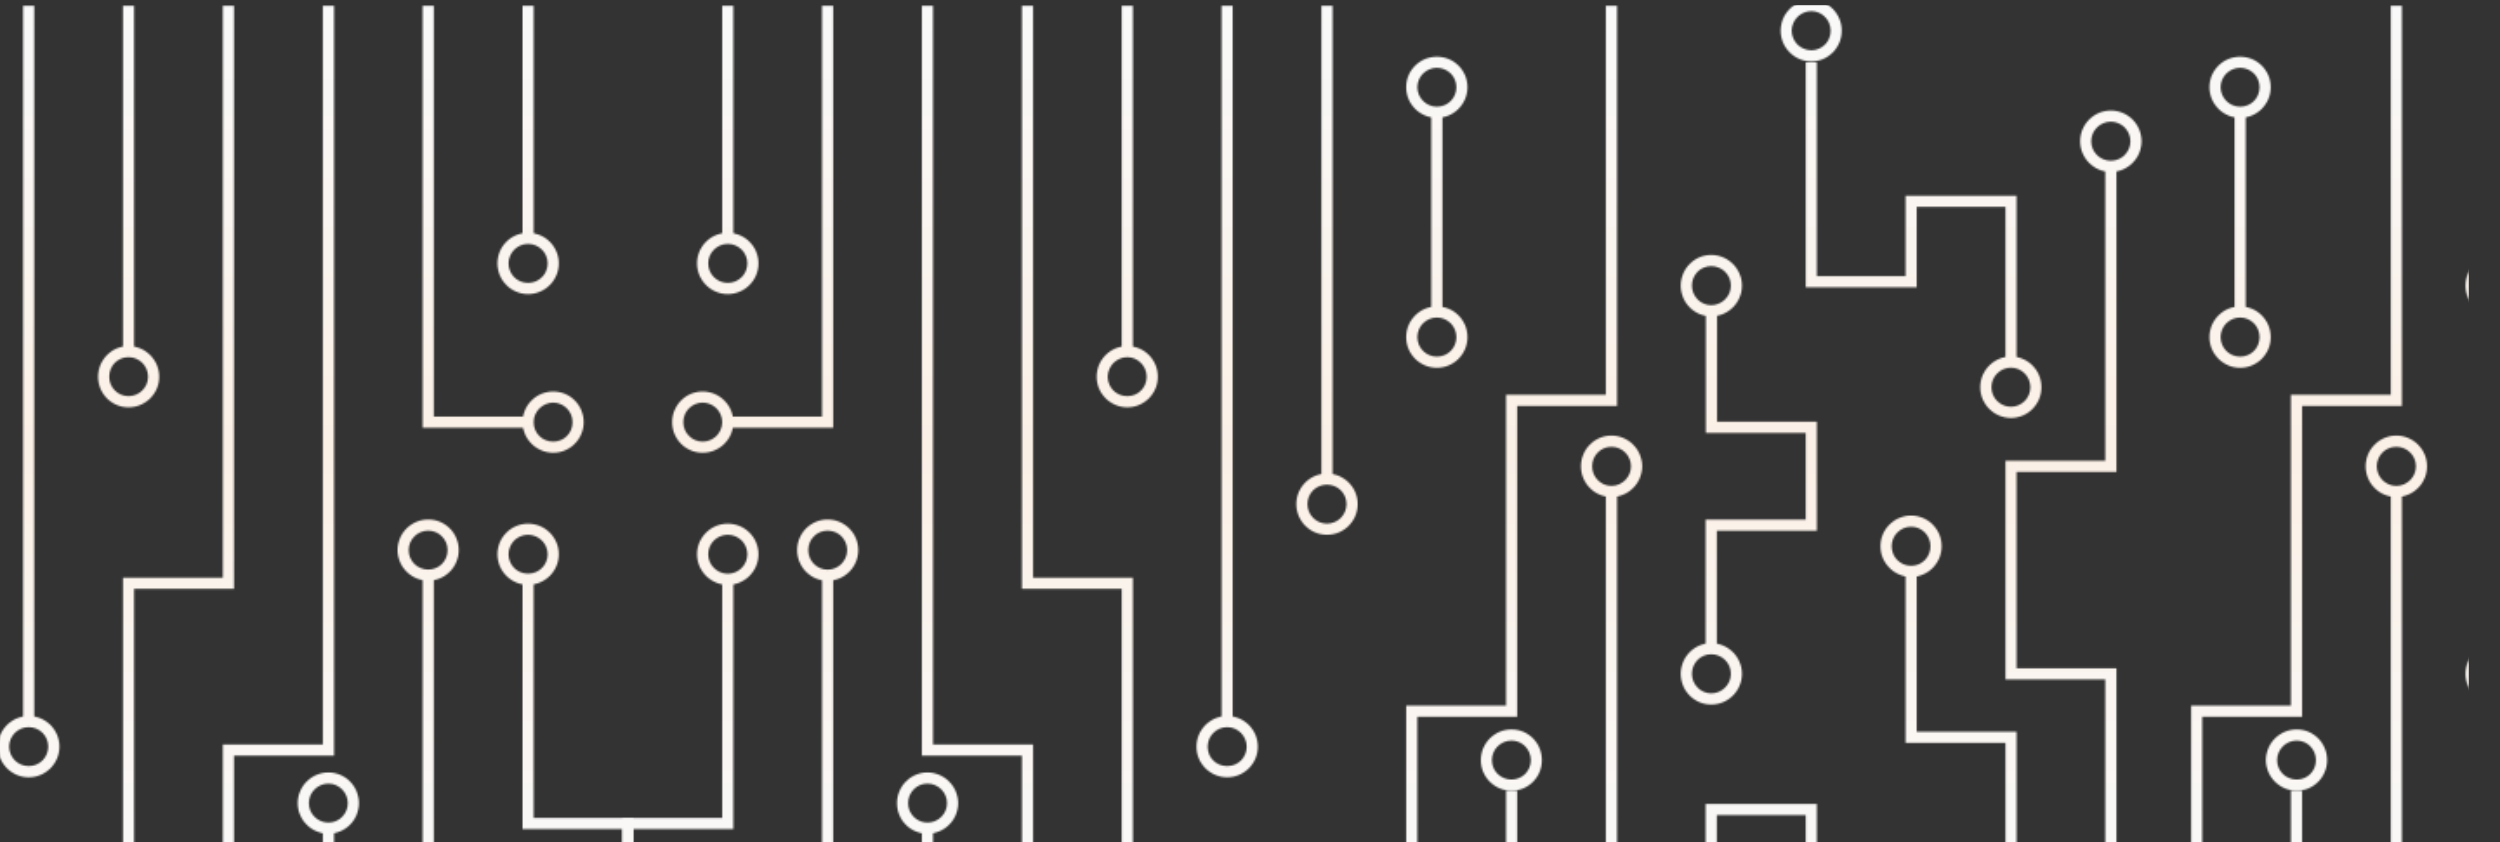 <svg width="1440" height="485" viewBox="0 0 1440 485" fill="none" xmlns="http://www.w3.org/2000/svg">
<rect x="0" y="0" width="1440" height="485" fill="#333333" stroke="none"/>
<mask id="mask0_2175_9944" style="mask-type:alpha" maskUnits="userSpaceOnUse" x="-73" y="0" width="1586" height="1618">
<g clip-path="url(#clip0_2175_9944)">
<path d="M34.232 430.04C34.232 439.8 26.302 447.73 16.542 447.73C6.782 447.73 -1.148 439.8 -1.148 430.04C-1.148 420.28 6.782 412.42 16.542 412.42C26.302 412.42 34.232 420.28 34.232 430.04ZM5.262 430.04C5.262 436.26 10.312 441.28 16.532 441.28C22.752 441.28 27.772 436.32 27.772 430.04C27.772 423.76 22.692 418.83 16.532 418.83C10.372 418.83 5.262 423.88 5.262 430.04Z" fill="#F28C28"/>
<path d="M336.2 243.16C336.2 252.92 328.34 260.78 318.67 260.78C309 260.78 300.98 252.92 300.98 243.16C300.98 233.4 308.91 225.5 318.67 225.5C328.43 225.5 336.2 233.43 336.2 243.16ZM307.39 243.16C307.39 249.48 312.29 254.37 318.67 254.37C325.05 254.37 329.79 249.35 329.79 243.16C329.79 236.97 324.77 231.92 318.67 231.92C312.57 231.92 307.39 236.94 307.39 243.16Z" fill="#F28C28"/>
<path d="M321.862 151.7C321.862 161.46 313.932 169.39 304.172 169.39C294.412 169.39 286.512 161.46 286.512 151.7C286.512 141.94 294.442 134.08 304.172 134.08C313.902 134.08 321.862 141.94 321.862 151.7ZM292.932 151.7C292.932 157.99 297.832 162.94 304.172 162.94C310.512 162.94 315.452 157.92 315.452 151.7C315.452 145.48 310.362 140.49 304.172 140.49C297.982 140.49 292.932 145.54 292.932 151.7Z" fill="#F28C28"/>
<path d="M321.862 319.25C321.862 328.98 313.932 336.87 304.172 336.87C294.412 336.87 286.512 328.97 286.512 319.25C286.512 309.53 294.442 301.63 304.172 301.63C313.902 301.63 321.862 309.49 321.862 319.25ZM292.932 319.25C292.932 325.53 297.832 330.43 304.172 330.43C310.512 330.43 315.452 325.41 315.452 319.25C315.452 313.09 310.362 308.04 304.172 308.04C297.982 308.04 292.932 312.97 292.932 319.25Z" fill="#F28C28"/>
<path d="M264.22 316.85C264.22 326.61 256.36 334.47 246.69 334.47C237.02 334.47 229 326.61 229 316.85C229 307.09 236.93 299.23 246.69 299.23C256.45 299.23 264.22 307.09 264.22 316.85ZM235.41 316.85C235.41 323.14 240.34 328.06 246.69 328.06C253.04 328.06 257.81 323.01 257.81 316.85C257.81 310.69 252.79 305.64 246.69 305.64C240.59 305.64 235.41 310.57 235.41 316.85Z" fill="#F28C28"/>
<path d="M206.73 462.63C206.73 472.36 198.87 480.22 189.17 480.22C179.47 480.22 171.48 472.36 171.48 462.63C171.48 452.9 179.41 444.94 189.17 444.94C198.93 444.94 206.73 452.87 206.73 462.63ZM177.9 462.63C177.9 468.79 182.95 473.81 189.18 473.81C195.41 473.81 200.33 468.79 200.33 462.63C200.33 456.47 195.28 451.36 189.18 451.36C183.08 451.36 177.9 456.32 177.9 462.63Z" fill="#F28C28"/>
<path d="M91.708 217.01C91.708 226.74 83.778 234.6 74.018 234.6C64.258 234.6 56.488 226.74 56.488 217.01C56.488 207.28 64.348 199.32 74.018 199.32C83.688 199.32 91.708 207.25 91.708 217.01ZM62.898 217.01C62.898 223.17 67.858 228.19 74.018 228.19C80.178 228.19 85.298 223.17 85.298 217.01C85.298 210.85 80.338 205.73 74.018 205.73C67.698 205.73 62.898 210.75 62.898 217.01Z" fill="#F28C28"/>
<path d="M19.73 3.22H13.32V417.94H19.73V3.22Z" fill="#F28C28"/>
<path d="M77.238 3.22H70.828V202.51H77.238V3.22Z" fill="#F28C28"/>
<path d="M134.761 3.22V339.17H77.241V570.14H-40.969V563.73H70.831V332.76H128.341V3.22H134.761Z" fill="#F28C28"/>
<path d="M192.401 3.22V435.25H134.761V670.8H77.241V775.5H13.321V717.48H-40.969V711.07H19.731V769.09H70.831V664.39H128.341V428.84H185.951V3.22H192.401Z" fill="#F28C28"/>
<path d="M304.169 239.97V246.38H243.469V3.22H249.879V239.97H304.169Z" fill="#F28C28"/>
<path d="M249.879 329.35H243.469V566.92H249.879V329.35Z" fill="#F28C28"/>
<path d="M192.4 475.71V731.98H134.76V840.75H128.34V725.54H185.95V475.71H192.4Z" fill="#F28C28"/>
<path d="M307.39 3.22H300.98V137.29H307.39V3.22Z" fill="#F28C28"/>
<path d="M364.898 471.13V597.02H307.388V715.12H249.878V848.02H192.268V964.94H185.828V841.57H243.468V708.7H300.978V590.58H358.488V477.54H300.978V333.4H307.388V471.13H364.898Z" fill="#F28C28"/>
<path d="M1397.97 268.59C1397.97 278.35 1390.08 286.28 1380.29 286.28C1370.5 286.28 1362.61 278.35 1362.61 268.59C1362.61 258.83 1370.57 250.9 1380.29 250.9C1390.01 250.9 1397.97 258.83 1397.97 268.59ZM1369.04 268.59C1369.04 274.81 1374.09 279.87 1380.28 279.87C1386.47 279.87 1391.59 274.82 1391.59 268.59C1391.59 262.36 1386.54 257.35 1380.28 257.35C1374.02 257.35 1369.04 262.37 1369.04 268.59Z" fill="#F28C28"/>
<path d="M1455.51 388.13C1455.51 397.89 1447.55 405.82 1437.83 405.82C1428.11 405.82 1420.14 397.89 1420.14 388.13C1420.14 378.37 1428.04 370.44 1437.83 370.44C1447.62 370.44 1455.51 378.37 1455.51 388.13ZM1426.52 388.13C1426.52 394.35 1431.57 399.4 1437.83 399.4C1444.09 399.4 1449.07 394.35 1449.07 388.13C1449.07 381.91 1444.02 376.85 1437.83 376.85C1431.64 376.85 1426.52 381.9 1426.52 388.13Z" fill="#F28C28"/>
<path d="M1455.51 164.52C1455.51 174.28 1447.55 182.21 1437.83 182.21C1428.11 182.21 1420.14 174.28 1420.14 164.52C1420.14 154.76 1428.04 146.83 1437.83 146.83C1447.62 146.83 1455.51 154.76 1455.51 164.52ZM1426.52 164.52C1426.52 170.74 1431.57 175.79 1437.83 175.79C1444.09 175.79 1449.07 170.74 1449.07 164.52C1449.07 158.3 1444.02 153.28 1437.83 153.28C1431.64 153.28 1426.52 158.3 1426.52 164.52Z" fill="#F28C28"/>
<path d="M1498.53 463.08V652.13H1492.09V469.49H1441.05V542.6H1377.13V283.05H1383.5V536.16H1434.61V463.08H1498.53Z" fill="#F28C28"/>
<path d="M1498.53 242.91V305.7H1441.05V373.66H1434.61V299.28H1492.09V249.35H1434.61V178.98H1441.05V242.91H1498.53Z" fill="#F28C28"/>
<path d="M1383.5 3.22V233.81H1326.02V412.86H1268.48V585.18H1326.02V732.42H1319.58V591.59H1262.1V406.45H1319.58V227.37H1377.13V3.22H1383.5Z" fill="#F28C28"/>
<path d="M1326.02 455.47H1319.58V546.11H1326.02V455.47Z" fill="#F28C28"/>
<path d="M945.881 268.59C945.881 278.35 937.921 286.28 928.201 286.28C918.481 286.28 910.641 278.35 910.641 268.59C910.641 258.83 918.471 250.9 928.201 250.9C937.931 250.9 945.881 258.83 945.881 268.59ZM917.081 268.59C917.081 274.81 922.071 279.87 928.201 279.87C934.331 279.87 939.441 274.82 939.441 268.59C939.441 262.36 934.391 257.35 928.201 257.35C922.011 257.35 917.081 262.37 917.081 268.59Z" fill="#F28C28"/>
<path d="M1003.37 388.13C1003.37 397.89 995.471 405.82 985.681 405.82C975.891 405.82 968.121 397.89 968.121 388.13C968.121 378.37 976.021 370.44 985.681 370.44C995.341 370.44 1003.37 378.37 1003.37 388.13ZM974.561 388.13C974.561 394.35 979.621 399.4 985.681 399.4C991.741 399.4 996.991 394.35 996.991 388.13C996.991 381.91 991.941 376.85 985.681 376.85C979.421 376.85 974.561 381.9 974.561 388.13Z" fill="#F28C28"/>
<path d="M1003.37 164.52C1003.37 174.28 995.471 182.21 985.681 182.21C975.891 182.21 968.121 174.28 968.121 164.52C968.121 154.76 976.021 146.83 985.681 146.83C995.341 146.83 1003.37 154.76 1003.37 164.52ZM974.561 164.52C974.561 170.74 979.621 175.79 985.681 175.79C991.741 175.79 996.991 170.74 996.991 164.52C996.991 158.3 991.941 153.28 985.681 153.28C979.421 153.28 974.561 158.3 974.561 164.52Z" fill="#F28C28"/>
<path d="M1118.39 314.63C1118.39 324.39 1110.49 332.32 1100.83 332.32C1091.17 332.32 1083.15 324.39 1083.15 314.63C1083.15 304.87 1091.11 296.97 1100.83 296.97C1110.55 296.97 1118.39 304.9 1118.39 314.63ZM1089.59 314.63C1089.59 320.88 1094.58 325.9 1100.83 325.9C1107.08 325.9 1111.95 320.88 1111.95 314.63C1111.95 308.38 1106.96 303.39 1100.83 303.39C1094.7 303.39 1089.59 308.41 1089.59 314.63Z" fill="#F28C28"/>
<path d="M1175.88 223.04C1175.88 232.8 1168.05 240.73 1158.32 240.73C1148.59 240.73 1140.63 232.8 1140.63 223.04C1140.63 213.28 1148.59 205.35 1158.32 205.35C1168.05 205.35 1175.88 213.28 1175.88 223.04ZM1147.07 223.04C1147.07 229.26 1152.13 234.28 1158.32 234.28C1164.51 234.28 1169.5 229.26 1169.5 223.04C1169.5 216.82 1164.45 211.77 1158.32 211.77C1152.19 211.77 1147.07 216.82 1147.07 223.04Z" fill="#F28C28"/>
<path d="M1060.84 17.69C1060.84 27.45 1053.01 35.38 1043.34 35.38C1033.67 35.38 1025.66 27.45 1025.66 17.69C1025.66 7.93 1033.56 0 1043.34 0C1053.12 0 1060.84 7.93 1060.84 17.69ZM1032.04 17.69C1032.04 23.91 1037.09 28.93 1043.35 28.93C1049.61 28.93 1054.47 23.91 1054.47 17.69C1054.47 11.47 1049.42 6.41 1043.35 6.41C1037.28 6.41 1032.04 11.4 1032.04 17.69Z" fill="#F28C28"/>
<path d="M1233.55 81.36C1233.55 91.12 1225.59 99.05 1215.86 99.05C1206.13 99.05 1198.18 91.12 1198.18 81.36C1198.18 71.6 1206.07 63.67 1215.86 63.67C1225.65 63.67 1233.55 71.6 1233.55 81.36ZM1204.55 81.36C1204.55 87.58 1209.6 92.6 1215.86 92.6C1222.12 92.6 1227.1 87.58 1227.1 81.36C1227.1 75.14 1222.05 70.09 1215.86 70.09C1209.67 70.09 1204.55 75.14 1204.55 81.36Z" fill="#F28C28"/>
<path d="M1046.51 463.08V652.13H1040.13V469.49H988.899V542.6H924.969V283.05H931.419V536.16H982.459V463.08H1046.51Z" fill="#F28C28"/>
<path d="M1046.51 242.91V305.7H988.901V373.66H982.461V299.28H1040.13V249.35H982.591V178.98H989.031V242.91H1046.51Z" fill="#F28C28"/>
<path d="M1219.08 95.82V271.81H1161.54V384.91H1219.08V542.79H1212.64V391.35H1155.15V265.4H1212.64V95.82H1219.08Z" fill="#F28C28"/>
<path d="M1161.54 421.48V522.64H1155.15V427.89H1097.61V328.06H1104.05V421.48H1161.54Z" fill="#F28C28"/>
<path d="M1161.54 112.75V208.58H1155.15V119.16H1104.05V165.47H1040.13V35.91H1046.51V159.05H1097.61V112.75H1161.54Z" fill="#F28C28"/>
<path d="M827.639 32.66C837.429 32.66 845.259 40.52 845.259 50.22C845.259 59.92 837.429 67.88 827.639 67.88C817.849 67.88 809.949 59.95 809.949 50.22C809.949 40.49 817.909 32.66 827.639 32.66ZM827.639 61.46C833.949 61.46 838.879 56.5 838.879 50.22C838.879 43.94 833.829 39.07 827.639 39.07C821.449 39.07 816.389 44.09 816.389 50.22C816.389 56.35 821.449 61.46 827.639 61.46Z" fill="#F28C28"/>
<path d="M827.639 176.49C837.429 176.49 845.259 184.42 845.259 194.18C845.259 203.94 837.429 211.84 827.639 211.84C817.849 211.84 809.949 203.91 809.949 194.18C809.949 184.45 817.909 176.49 827.639 176.49ZM827.639 205.42C833.949 205.42 838.879 200.46 838.879 194.18C838.879 187.9 833.829 182.91 827.639 182.91C821.449 182.91 816.389 187.93 816.389 194.18C816.389 200.43 821.449 205.42 827.639 205.42Z" fill="#F28C28"/>
<path d="M830.858 64.68H824.418V179.68H830.858V64.68Z" fill="#F28C28"/>
<path d="M1290.33 32.66C1300.06 32.66 1307.95 40.52 1307.95 50.22C1307.95 59.92 1300.06 67.88 1290.33 67.88C1280.6 67.88 1272.64 59.95 1272.64 50.22C1272.64 40.49 1280.6 32.66 1290.33 32.66ZM1290.33 61.46C1296.64 61.46 1301.51 56.5 1301.51 50.22C1301.51 43.94 1296.52 39.07 1290.33 39.07C1284.14 39.07 1279.09 44.09 1279.09 50.22C1279.09 56.35 1284.08 61.46 1290.33 61.46Z" fill="#F28C28"/>
<path d="M1290.33 176.49C1300.06 176.49 1307.95 184.42 1307.95 194.18C1307.95 203.94 1300.06 211.84 1290.33 211.84C1280.6 211.84 1272.64 203.91 1272.64 194.18C1272.64 184.45 1280.6 176.49 1290.33 176.49ZM1290.33 205.42C1296.64 205.42 1301.51 200.46 1301.51 194.18C1301.51 187.9 1296.52 182.91 1290.33 182.91C1284.14 182.91 1279.09 187.93 1279.09 194.18C1279.09 200.43 1284.08 205.42 1290.33 205.42Z" fill="#F28C28"/>
<path d="M1293.55 64.68H1287.11V179.68H1293.55V64.68Z" fill="#F28C28"/>
<path d="M931.419 3.22V233.81H873.869V412.86H816.389V585.18H873.869V732.42H867.489V591.59H809.949V406.45H867.489V227.37H924.969V3.22H931.419Z" fill="#F28C28"/>
<path d="M873.868 455.47H867.488V546.11H873.868V455.47Z" fill="#F28C28"/>
<path d="M767.567 3.22H761.117V274.3H767.567V3.22Z" fill="#F28C28"/>
<path d="M782.028 290.35C782.028 300.11 774.128 308.04 764.338 308.04C754.548 308.04 746.688 300.11 746.688 290.35C746.688 280.59 754.618 272.76 764.338 272.76C774.058 272.76 782.028 280.62 782.028 290.35ZM753.097 290.35C753.097 296.6 758.148 301.63 764.338 301.63C770.528 301.63 775.588 296.61 775.588 290.35C775.588 284.09 770.598 279.17 764.338 279.17C758.078 279.17 753.097 284.07 753.097 290.35Z" fill="#F28C28"/>
<path d="M724.508 430.1C724.508 439.86 716.588 447.72 706.858 447.72C697.128 447.72 689.168 439.86 689.168 430.1C689.168 420.34 697.098 412.41 706.858 412.41C716.618 412.41 724.508 420.34 724.508 430.1ZM695.588 430.1C695.588 436.39 700.478 441.28 706.858 441.28C713.238 441.28 718.098 436.26 718.098 430.1C718.098 423.94 713.018 418.83 706.858 418.83C700.698 418.83 695.588 423.88 695.588 430.1Z" fill="#F28C28"/>
<path d="M422.418 243.16C422.418 252.92 414.488 260.78 404.728 260.78C394.968 260.78 387.168 252.92 387.168 243.16C387.168 233.4 395.028 225.5 404.728 225.5C414.428 225.5 422.418 233.43 422.418 243.16ZM393.578 243.16C393.578 249.35 398.568 254.37 404.728 254.37C410.888 254.37 415.968 249.47 415.968 243.16C415.968 236.85 410.888 231.92 404.728 231.92C398.568 231.92 393.578 236.94 393.578 243.16Z" fill="#F28C28"/>
<path d="M436.88 151.7C436.88 161.46 428.95 169.39 419.19 169.39C409.43 169.39 401.5 161.46 401.5 151.7C401.5 141.94 409.43 134.08 419.19 134.08C428.95 134.08 436.88 141.94 436.88 151.7ZM407.92 151.7C407.92 157.92 412.97 162.94 419.2 162.94C425.43 162.94 430.48 157.98 430.48 151.7C430.48 145.42 425.36 140.49 419.2 140.49C413.04 140.49 407.92 145.54 407.92 151.7Z" fill="#F28C28"/>
<path d="M436.88 319.25C436.88 328.98 428.95 336.91 419.19 336.91C409.43 336.88 401.5 328.95 401.5 319.25C401.5 309.55 409.43 301.63 419.19 301.63C428.95 301.63 436.88 309.49 436.88 319.25ZM407.92 319.25C407.92 325.41 412.97 330.43 419.2 330.49C425.36 330.49 430.48 325.47 430.48 319.25C430.48 313.03 425.49 308.04 419.2 308.04C412.91 308.04 407.92 313.09 407.92 319.25Z" fill="#F28C28"/>
<path d="M494.368 316.85C494.368 326.61 486.438 334.54 476.708 334.54C466.978 334.54 459.148 326.61 459.148 316.85C459.148 307.09 467.008 299.23 476.708 299.23C486.408 299.23 494.368 307.09 494.368 316.85ZM465.558 316.85C465.558 323.07 470.518 328.12 476.708 328.12C482.898 328.12 487.948 323.07 487.948 316.85C487.948 310.63 482.988 305.64 476.708 305.64C470.428 305.64 465.558 310.69 465.558 316.85Z" fill="#F28C28"/>
<path d="M551.88 462.63C551.88 472.36 543.95 480.22 534.19 480.22C524.43 480.22 516.66 472.36 516.66 462.63C516.66 452.9 524.52 444.94 534.19 444.94C543.86 444.94 551.88 452.87 551.88 462.63ZM523.08 462.63C523.08 468.79 528.04 473.81 534.2 473.81C540.36 473.81 545.48 468.91 545.48 462.63C545.48 456.35 540.39 451.36 534.2 451.36C528.01 451.36 523.08 456.38 523.08 462.63Z" fill="#F28C28"/>
<path d="M666.908 217.01C666.908 226.74 659.038 234.6 649.348 234.6C639.658 234.6 631.668 226.74 631.668 217.01C631.668 207.28 639.588 199.32 649.348 199.32C659.108 199.32 666.908 207.25 666.908 217.01ZM638.068 217.01C638.068 223.3 642.998 228.19 649.338 228.19C655.678 228.19 660.488 223.17 660.488 217.01C660.488 210.85 655.438 205.73 649.338 205.73C643.238 205.73 638.068 210.75 638.068 217.01Z" fill="#F28C28"/>
<path d="M710.047 3.22H703.637V417.94H710.047V3.22Z" fill="#F28C28"/>
<path d="M652.557 3.22H646.117V202.51H652.557V3.22Z" fill="#F28C28"/>
<path d="M764.337 563.73V570.14H646.117V339.17H588.637V3.22H595.057V332.76H652.567V563.73H764.337Z" fill="#F28C28"/>
<path d="M764.34 711.07V717.48H710.05V775.5H646.12V670.8H588.64V435.25H531V3.22H537.41V428.84H595.06V664.39H652.57V769.09H703.64V711.07H764.34Z" fill="#F28C28"/>
<path d="M479.899 3.22V246.38H419.199V239.97H473.489V3.22H479.899Z" fill="#F28C28"/>
<path d="M479.898 329.35H473.488V566.92H479.898V329.35Z" fill="#F28C28"/>
<path d="M595.06 725.54V840.75H588.64V731.98H531V475.71H537.41V725.54H595.06Z" fill="#F28C28"/>
<path d="M422.417 3.22H415.977V137.29H422.417V3.22Z" fill="#F28C28"/>
<path d="M537.538 841.57V964.94H531.128V848.02H473.488V715.12H415.978V597.02H358.488V471.13H415.978V333.4H422.418V477.54H364.898V590.58H422.418V708.7H479.898V841.57H537.538Z" fill="#F28C28"/>
<path d="M888.149 437.84C888.149 447.6 880.379 455.46 870.649 455.46C860.919 455.46 852.969 447.6 852.969 437.84C852.969 428.08 860.859 420.15 870.649 420.15C880.439 420.15 888.149 428.08 888.149 437.84ZM859.339 437.84C859.339 444.13 864.389 449.02 870.649 449.02C876.909 449.02 881.769 444 881.769 437.84C881.769 431.68 876.839 426.57 870.649 426.57C864.459 426.57 859.339 431.62 859.339 437.84Z" fill="#F28C28"/>
<path d="M1340.42 437.84C1340.42 447.6 1332.59 455.46 1322.92 455.46C1313.25 455.46 1305.17 447.6 1305.17 437.84C1305.17 428.08 1313.13 420.15 1322.92 420.15C1332.71 420.15 1340.42 428.08 1340.42 437.84ZM1311.62 437.84C1311.62 444.13 1316.61 449.02 1322.93 449.02C1329.25 449.02 1333.98 444 1333.98 437.84C1333.98 431.68 1329.12 426.57 1322.93 426.57C1316.74 426.57 1311.62 431.62 1311.62 437.84Z" fill="#F28C28"/>
</g>
</mask>
<g mask="url(#mask0_2175_9944)">
<rect y="3" width="1422" height="512" fill="url(#paint0_linear_2175_9944)"/>
</g>
<defs>
<linearGradient id="paint0_linear_2175_9944" x1="711" y1="3" x2="711" y2="515" gradientUnits="userSpaceOnUse">
<stop stop-color="#F9F9F9"/>
<stop offset="0.5" stop-color="#FBF0E6"/>
<stop offset="1" stop-color="#F9F9F9"/>
</linearGradient>
<clipPath id="clip0_2175_9944">
<rect width="1586" height="1617.07" fill="white" transform="translate(-73)"/>
</clipPath>
</defs>
</svg>
